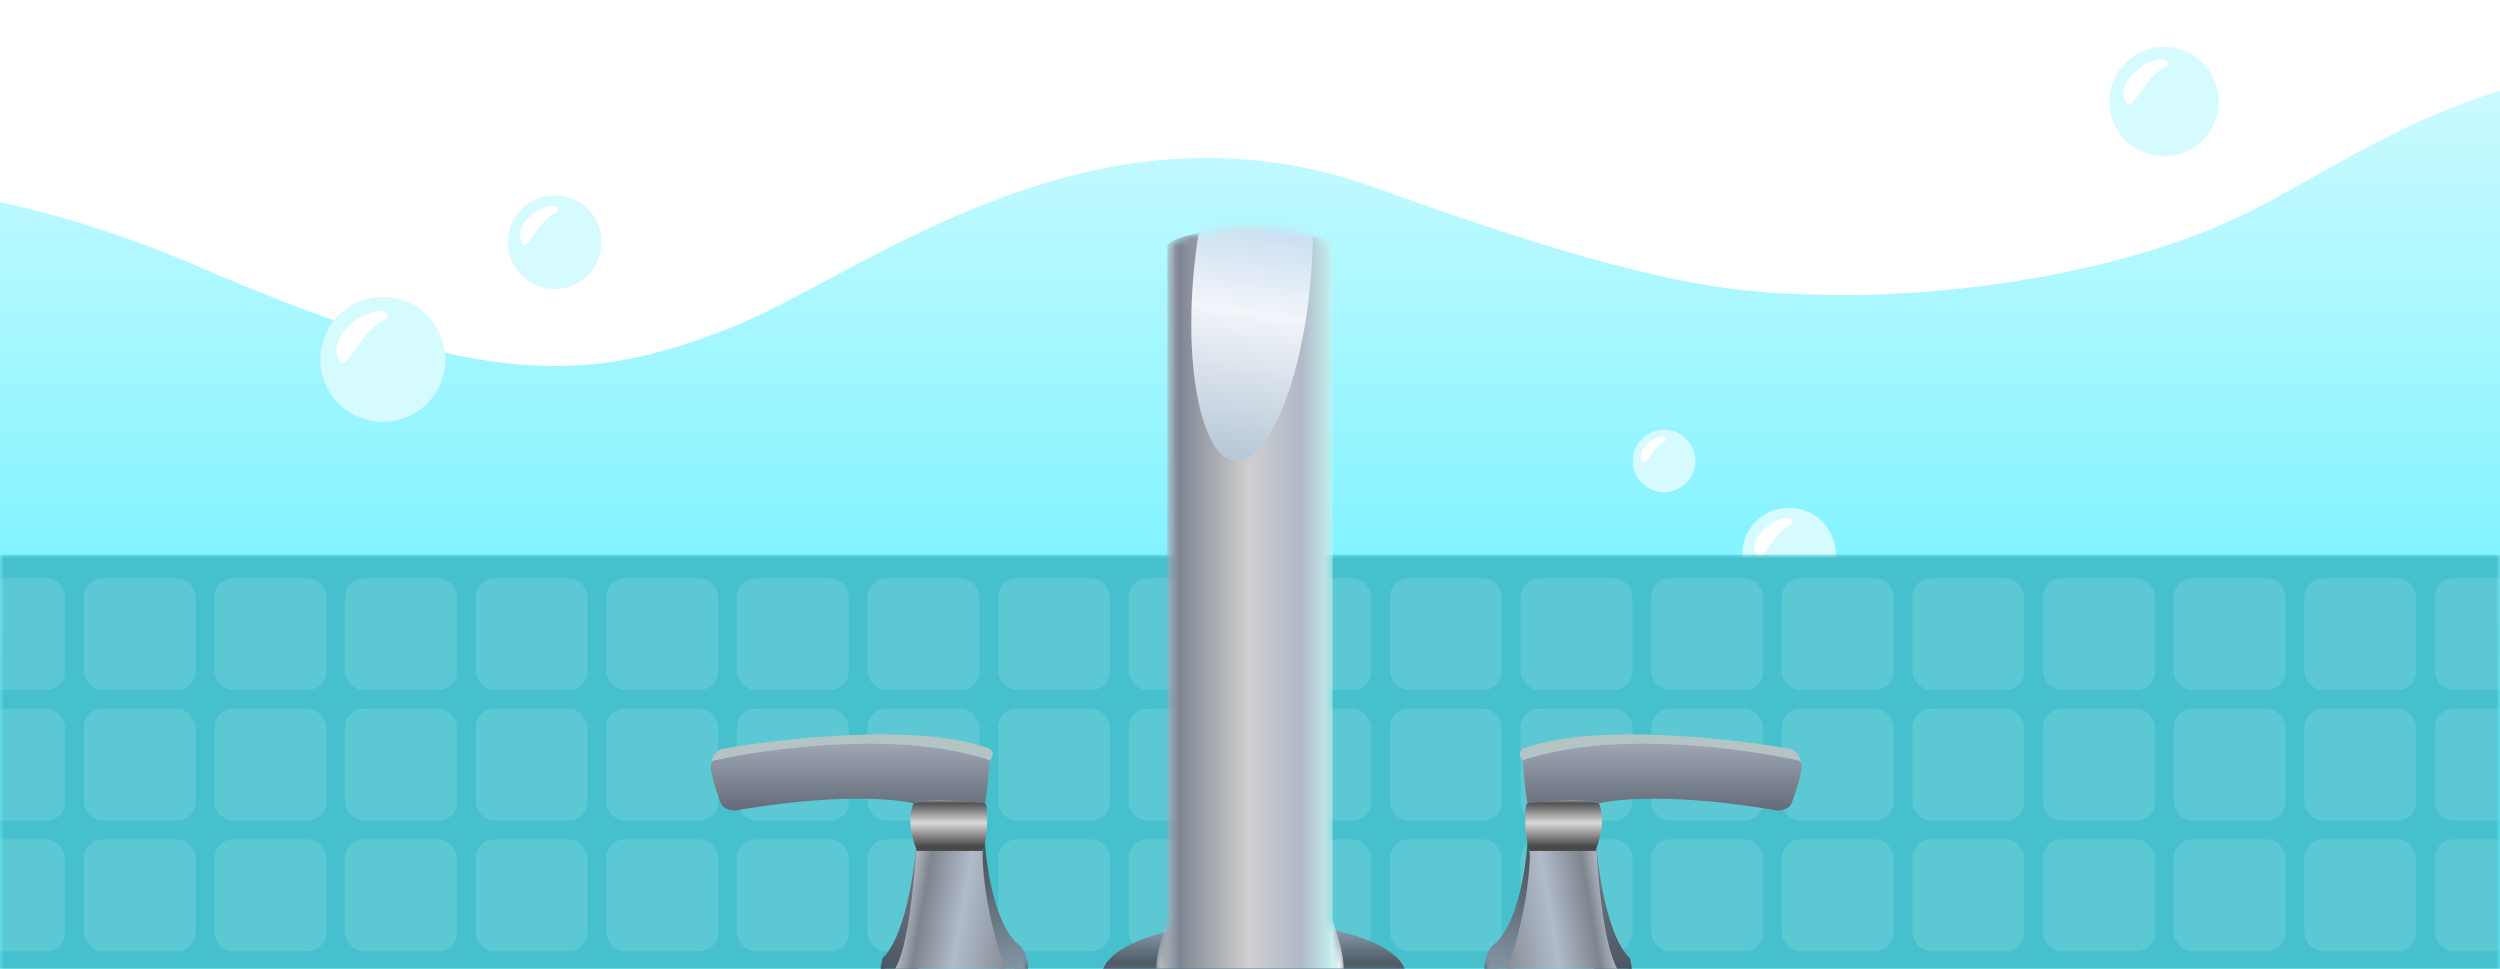 <svg width="320" height="124" viewBox="0 0 320 124" fill="none" xmlns="http://www.w3.org/2000/svg">
<path d="M25.932 34.352C-3.476 21.657 -21.58 23.398 -26.956 25.856C-37.226 42.089 -57.384 75.75 -55.861 80.525C-54.338 85.3 -68.095 135.466 -75.164 159.952C87.136 167.119 412.942 181.134 417.766 179.855C423.795 178.257 398.495 11.576 360.527 8.413C322.559 5.25 308.376 16.047 290.205 25.931C272.035 35.815 246.988 37.952 234.985 37.756C222.982 37.561 212.979 37.398 176.177 24.074C139.375 10.75 109.953 35.72 92.839 42.228C75.724 48.736 62.693 50.22 25.932 34.352Z" fill="url(#paint0_linear_54_8655)"/>
<circle cx="277" cy="13" r="7" fill="#D6FBFF"/>
<path d="M277.512 8.408C277.822 5.878 270.247 9.524 272.098 13.079C272.978 14.768 274.577 9.382 277.512 8.408Z" fill="white"/>
<circle cx="49" cy="46" r="8" fill="#D6FBFF"/>
<path d="M49.585 40.752C49.94 37.86 41.283 42.027 43.398 46.09C44.403 48.02 46.231 41.865 49.585 40.752Z" fill="white"/>
<circle cx="71" cy="31" r="6" fill="#D6FBFF"/>
<path d="M71.439 27.064C71.705 24.895 65.212 28.021 66.798 31.067C67.552 32.515 68.923 27.899 71.439 27.064Z" fill="white"/>
<circle cx="229" cy="71" r="6" fill="#D6FBFF"/>
<path d="M229.439 67.064C229.705 64.895 223.212 68.021 224.798 71.067C225.552 72.515 226.923 67.899 229.439 67.064Z" fill="white"/>
<circle cx="213" cy="59" r="4" fill="#D6FBFF"/>
<path d="M213.293 56.376C213.47 54.93 209.141 57.014 210.199 59.045C210.702 60.01 211.615 56.933 213.293 56.376Z" fill="white"/>
<mask id="mask0_54_8655" style="mask-type:alpha" maskUnits="userSpaceOnUse" x="0" y="71" width="320" height="70">
<rect y="71" width="320" height="70" fill="#249EAB"/>
</mask>
<g mask="url(#mask0_54_8655)">
<rect y="71" width="320" height="70" fill="#46C0CD"/>
<g opacity="0.14">
<rect x="-6" y="74" width="14.331" height="14.331" rx="2.388" fill="#E1F5F7"/>
<rect x="10.72" y="74" width="14.331" height="14.331" rx="2.388" fill="#E1F5F7"/>
<rect x="27.439" y="74" width="14.331" height="14.331" rx="2.388" fill="#E1F5F7"/>
<rect x="44.158" y="74" width="14.331" height="14.331" rx="2.388" fill="#E1F5F7"/>
<rect x="60.878" y="74" width="14.331" height="14.331" rx="2.388" fill="#E1F5F7"/>
<rect x="77.597" y="74" width="14.331" height="14.331" rx="2.388" fill="#E1F5F7"/>
<rect x="94.317" y="74" width="14.331" height="14.331" rx="2.388" fill="#E1F5F7"/>
<rect x="111.036" y="74" width="14.331" height="14.331" rx="2.388" fill="#E1F5F7"/>
<rect x="127.755" y="74" width="14.331" height="14.331" rx="2.388" fill="#E1F5F7"/>
<rect x="144.475" y="74" width="14.331" height="14.331" rx="2.388" fill="#E1F5F7"/>
<rect x="161.194" y="74" width="14.331" height="14.331" rx="2.388" fill="#E1F5F7"/>
<rect x="177.914" y="74" width="14.331" height="14.331" rx="2.388" fill="#E1F5F7"/>
<rect x="194.633" y="74" width="14.331" height="14.331" rx="2.388" fill="#E1F5F7"/>
<rect x="211.353" y="74" width="14.331" height="14.331" rx="2.388" fill="#E1F5F7"/>
<rect x="228.072" y="74" width="14.331" height="14.331" rx="2.388" fill="#E1F5F7"/>
<rect x="244.791" y="74" width="14.331" height="14.331" rx="2.388" fill="#E1F5F7"/>
<rect x="261.511" y="74" width="14.331" height="14.331" rx="2.388" fill="#E1F5F7"/>
<rect x="278.23" y="74" width="14.331" height="14.331" rx="2.388" fill="#E1F5F7"/>
<rect x="294.95" y="74" width="14.331" height="14.331" rx="2.388" fill="#E1F5F7"/>
<rect x="311.669" y="74" width="14.331" height="14.331" rx="2.388" fill="#E1F5F7"/>
<rect x="-6" y="90.719" width="14.331" height="14.331" rx="2.388" fill="#E1F5F7"/>
<rect x="10.72" y="90.719" width="14.331" height="14.331" rx="2.388" fill="#E1F5F7"/>
<rect x="27.439" y="90.719" width="14.331" height="14.331" rx="2.388" fill="#E1F5F7"/>
<rect x="44.158" y="90.719" width="14.331" height="14.331" rx="2.388" fill="#E1F5F7"/>
<rect x="60.878" y="90.719" width="14.331" height="14.331" rx="2.388" fill="#E1F5F7"/>
<rect x="77.597" y="90.719" width="14.331" height="14.331" rx="2.388" fill="#E1F5F7"/>
<rect x="94.317" y="90.719" width="14.331" height="14.331" rx="2.388" fill="#E1F5F7"/>
<rect x="111.036" y="90.719" width="14.331" height="14.331" rx="2.388" fill="#E1F5F7"/>
<rect x="127.755" y="90.719" width="14.331" height="14.331" rx="2.388" fill="#E1F5F7"/>
<rect x="144.475" y="90.719" width="14.331" height="14.331" rx="2.388" fill="#E1F5F7"/>
<rect x="161.194" y="90.719" width="14.331" height="14.331" rx="2.388" fill="#E1F5F7"/>
<rect x="177.914" y="90.719" width="14.331" height="14.331" rx="2.388" fill="#E1F5F7"/>
<rect x="194.633" y="90.719" width="14.331" height="14.331" rx="2.388" fill="#E1F5F7"/>
<rect x="211.353" y="90.719" width="14.331" height="14.331" rx="2.388" fill="#E1F5F7"/>
<rect x="228.072" y="90.719" width="14.331" height="14.331" rx="2.388" fill="#E1F5F7"/>
<rect x="244.791" y="90.719" width="14.331" height="14.331" rx="2.388" fill="#E1F5F7"/>
<rect x="261.511" y="90.719" width="14.331" height="14.331" rx="2.388" fill="#E1F5F7"/>
<rect x="278.23" y="90.719" width="14.331" height="14.331" rx="2.388" fill="#E1F5F7"/>
<rect x="294.95" y="90.719" width="14.331" height="14.331" rx="2.388" fill="#E1F5F7"/>
<rect x="311.669" y="90.719" width="14.331" height="14.331" rx="2.388" fill="#E1F5F7"/>
<rect x="-6" y="107.439" width="14.331" height="14.331" rx="2.388" fill="#E1F5F7"/>
<rect x="10.72" y="107.439" width="14.331" height="14.331" rx="2.388" fill="#E1F5F7"/>
<rect x="27.439" y="107.439" width="14.331" height="14.331" rx="2.388" fill="#E1F5F7"/>
<rect x="44.158" y="107.439" width="14.331" height="14.331" rx="2.388" fill="#E1F5F7"/>
<rect x="60.878" y="107.439" width="14.331" height="14.331" rx="2.388" fill="#E1F5F7"/>
<rect x="77.597" y="107.439" width="14.331" height="14.331" rx="2.388" fill="#E1F5F7"/>
<rect x="94.317" y="107.439" width="14.331" height="14.331" rx="2.388" fill="#E1F5F7"/>
<rect x="111.036" y="107.439" width="14.331" height="14.331" rx="2.388" fill="#E1F5F7"/>
<rect x="127.755" y="107.439" width="14.331" height="14.331" rx="2.388" fill="#E1F5F7"/>
<rect x="144.475" y="107.439" width="14.331" height="14.331" rx="2.388" fill="#E1F5F7"/>
<rect x="161.194" y="107.439" width="14.331" height="14.331" rx="2.388" fill="#E1F5F7"/>
<rect x="177.914" y="107.439" width="14.331" height="14.331" rx="2.388" fill="#E1F5F7"/>
<rect x="194.633" y="107.439" width="14.331" height="14.331" rx="2.388" fill="#E1F5F7"/>
<rect x="211.353" y="107.439" width="14.331" height="14.331" rx="2.388" fill="#E1F5F7"/>
<rect x="228.072" y="107.439" width="14.331" height="14.331" rx="2.388" fill="#E1F5F7"/>
<rect x="244.791" y="107.439" width="14.331" height="14.331" rx="2.388" fill="#E1F5F7"/>
<rect x="261.511" y="107.439" width="14.331" height="14.331" rx="2.388" fill="#E1F5F7"/>
<rect x="278.23" y="107.439" width="14.331" height="14.331" rx="2.388" fill="#E1F5F7"/>
<rect x="294.95" y="107.439" width="14.331" height="14.331" rx="2.388" fill="#E1F5F7"/>
<rect x="311.669" y="107.439" width="14.331" height="14.331" rx="2.388" fill="#E1F5F7"/>
</g>
</g>
<ellipse cx="160.5" cy="125" rx="19.5" ry="7" fill="url(#paint1_linear_54_8655)"/>
<mask id="mask1_54_8655" style="mask-type:alpha" maskUnits="userSpaceOnUse" x="148" y="29" width="24" height="98">
<path fill-rule="evenodd" clip-rule="evenodd" d="M149.419 31.584V117.882C145.999 127.521 149.092 127.287 155.14 126.83C156.603 126.719 158.24 126.595 160 126.595C161.76 126.595 163.397 126.719 164.86 126.83C170.908 127.287 174.001 127.521 170.581 117.882V31.584C170.581 29.922 160.941 29 160 29C159.06 29 149.419 29.922 149.419 31.584Z" fill="url(#paint2_linear_54_8655)"/>
</mask>
<g mask="url(#mask1_54_8655)">
<path fill-rule="evenodd" clip-rule="evenodd" d="M149.419 31.584V117.882C145.999 127.521 149.092 127.287 155.14 126.83C156.603 126.719 158.24 126.595 160 126.595C161.76 126.595 163.397 126.719 164.86 126.83C170.908 127.287 174.001 127.521 170.581 117.882V31.584C170.581 29.922 160.941 29 160 29C159.06 29 149.419 29.922 149.419 31.584Z" fill="url(#paint3_linear_54_8655)"/>
<g filter="url(#filter0_f_54_8655)">
<ellipse cx="160.264" cy="35.546" rx="7.5" ry="23.557" transform="rotate(5.297 160.264 35.546)" fill="url(#paint4_linear_54_8655)"/>
</g>
</g>
<path d="M130.633 121.097C132.582 123.532 131.141 127.896 130.024 129.621L129.111 126.881L130.633 121.097Z" fill="url(#paint5_linear_54_8655)"/>
<path d="M113.28 129.621C111.819 129.134 112.469 124.75 112.976 122.619L113.889 127.185L113.28 129.621Z" fill="#536272"/>
<path d="M130.633 121.097C127.467 118.905 126.27 111.253 126.067 107.701L124.24 116.834L129.72 127.49C131.425 126.516 131.039 122.923 130.633 121.097Z" fill="url(#paint6_linear_54_8655)"/>
<path d="M112.976 122.619C115.655 120.183 116.934 112.268 117.238 108.615L119.674 110.441L117.238 125.968C116.02 126.678 113.463 127.916 112.976 127.185C112.489 126.455 112.773 123.837 112.976 122.619Z" fill="url(#paint7_linear_54_8655)"/>
<path d="M126.067 102.83C123.327 101.613 118.456 102.222 116.934 102.83C115.959 105.022 116.934 108.006 117.542 109.224C120.181 109.325 125.153 109.528 125.762 108.919C126.244 108.438 126.689 103.107 126.067 102.83Z" fill="url(#paint8_linear_54_8655)"/>
<path d="M114.498 124.141C116.203 121.462 117.035 112.877 117.238 108.919H125.762C125.762 115.008 127.893 122.01 128.502 123.532C128.989 124.75 129.517 126.678 129.72 127.49C124.605 129.195 116.629 128.2 113.281 127.49C112.976 127.49 112.793 126.82 114.498 124.141Z" fill="url(#paint9_linear_54_8655)"/>
<path d="M126.675 95.829C116.02 91.871 94.101 95.524 92.579 95.829C91.448 96.055 91.1 97.221 91.057 97.655C91.304 96.606 119.674 94.306 126.675 97.351C127.406 96.62 126.98 96.031 126.675 95.829Z" fill="#B4C4C4"/>
<path d="M126.676 97.351C115.716 93.454 98.566 95.727 91.361 97.351C90.27 97.586 91.97 101.917 92.274 102.831C92.518 103.561 93.594 103.744 94.101 103.744C106.766 101.552 114.6 102.222 116.934 102.831C118.395 102.1 123.631 102.526 126.067 102.831C126.31 101.856 126.574 98.772 126.676 97.351Z" fill="url(#paint10_linear_54_8655)"/>
<path d="M190.96 121.097C189.011 123.532 190.452 127.896 191.569 129.621L192.482 126.881L190.96 121.097Z" fill="url(#paint11_linear_54_8655)"/>
<path d="M208.313 129.621C209.774 129.134 209.124 124.75 208.617 122.619L207.704 127.185L208.313 129.621Z" fill="#536272"/>
<path d="M190.96 121.097C194.126 118.905 195.323 111.253 195.526 107.701L197.353 116.834L191.873 127.49C190.168 126.516 190.554 122.923 190.96 121.097Z" fill="url(#paint12_linear_54_8655)"/>
<path d="M208.617 122.619C205.938 120.183 204.659 112.268 204.355 108.615L201.919 110.441L204.355 125.968C205.573 126.678 208.13 127.916 208.617 127.185C209.104 126.455 208.82 123.837 208.617 122.619Z" fill="url(#paint13_linear_54_8655)"/>
<path d="M195.526 102.83C198.266 101.613 203.137 102.222 204.659 102.83C205.634 105.022 204.659 108.006 204.051 109.224C201.412 109.325 196.44 109.528 195.831 108.919C195.349 108.438 194.904 103.107 195.526 102.83Z" fill="url(#paint14_linear_54_8655)"/>
<path d="M207.095 124.141C205.39 121.462 204.558 112.877 204.355 108.919H195.831C195.831 115.008 193.7 122.01 193.091 123.532C192.604 124.75 192.076 126.678 191.873 127.49C196.988 129.195 204.964 128.2 208.313 127.49C208.617 127.49 208.8 126.82 207.095 124.141Z" fill="url(#paint15_linear_54_8655)"/>
<path d="M194.918 95.829C205.573 91.871 227.492 95.524 229.014 95.829C230.145 96.055 230.493 97.221 230.536 97.655C230.289 96.606 201.919 94.306 194.918 97.351C194.187 96.62 194.613 96.031 194.918 95.829Z" fill="#B4C4C4"/>
<path d="M194.917 97.351C205.877 93.454 223.027 95.727 230.232 97.351C231.323 97.586 229.623 101.917 229.319 102.831C229.075 103.561 227.999 103.744 227.492 103.744C214.828 101.552 206.993 102.222 204.659 102.831C203.198 102.1 197.962 102.526 195.526 102.831C195.283 101.856 195.019 98.772 194.917 97.351Z" fill="url(#paint16_linear_54_8655)"/>
<defs>
<filter id="filter0_f_54_8655" x="148.484" y="8.079" width="23.56" height="54.933" filterUnits="userSpaceOnUse" color-interpolation-filters="sRGB">
<feFlood flood-opacity="0" result="BackgroundImageFix"/>
<feBlend mode="normal" in="SourceGraphic" in2="BackgroundImageFix" result="shape"/>
<feGaussianBlur stdDeviation="2" result="effect1_foregroundBlur_54_8655"/>
</filter>
<linearGradient id="paint0_linear_54_8655" x1="174.392" y1="5.011" x2="174.392" y2="95.5" gradientUnits="userSpaceOnUse">
<stop stop-color="#D3FBFF"/>
<stop offset="1" stop-color="#65F1FF"/>
</linearGradient>
<linearGradient id="paint1_linear_54_8655" x1="160.5" y1="118" x2="160.5" y2="132" gradientUnits="userSpaceOnUse">
<stop stop-color="#93AABB"/>
<stop offset="0.372" stop-color="#505B67"/>
<stop offset="1" stop-color="#A0A9B6"/>
</linearGradient>
<linearGradient id="paint2_linear_54_8655" x1="145.888" y1="95.108" x2="172" y2="95.108" gradientUnits="userSpaceOnUse">
<stop stop-color="#F7F7F7"/>
<stop offset="0.195" stop-color="#7F8693"/>
<stop offset="0.535" stop-color="#CFCFCF"/>
<stop offset="0.79" stop-color="#B0B9C7"/>
<stop offset="0.93" stop-color="#C3EBEB"/>
<stop offset="1" stop-color="white"/>
</linearGradient>
<linearGradient id="paint3_linear_54_8655" x1="145.888" y1="95.108" x2="172" y2="95.108" gradientUnits="userSpaceOnUse">
<stop stop-color="#F7F7F7"/>
<stop offset="0.195" stop-color="#7F8693"/>
<stop offset="0.535" stop-color="#CFCFCF"/>
<stop offset="0.79" stop-color="#B0B9C7"/>
<stop offset="0.93" stop-color="#C3EBEB"/>
<stop offset="1" stop-color="white"/>
</linearGradient>
<linearGradient id="paint4_linear_54_8655" x1="161.83" y1="24.117" x2="159.861" y2="59.08" gradientUnits="userSpaceOnUse">
<stop stop-color="#B9D5EC"/>
<stop offset="0.455" stop-color="#F2F5FA"/>
<stop offset="1" stop-color="#B6C7D6"/>
</linearGradient>
<linearGradient id="paint5_linear_54_8655" x1="130.633" y1="125.054" x2="131.547" y2="125.359" gradientUnits="userSpaceOnUse">
<stop stop-color="#7C8B9D"/>
<stop offset="0.955" stop-color="#414B57"/>
</linearGradient>
<linearGradient id="paint6_linear_54_8655" x1="125.762" y1="110.441" x2="130.329" y2="125.054" gradientUnits="userSpaceOnUse">
<stop stop-color="#4E5860"/>
<stop offset="1" stop-color="#8699A9"/>
</linearGradient>
<linearGradient id="paint7_linear_54_8655" x1="117.238" y1="109.224" x2="112.672" y2="126.576" gradientUnits="userSpaceOnUse">
<stop offset="0.052" stop-color="#717B87"/>
<stop offset="1" stop-color="#46515D"/>
</linearGradient>
<linearGradient id="paint8_linear_54_8655" x1="121.446" y1="102.127" x2="121.446" y2="109.339" gradientUnits="userSpaceOnUse">
<stop stop-color="#D9D9D9"/>
<stop offset="0.09" stop-color="#515151"/>
<stop offset="0.445" stop-color="#D9D9D9"/>
<stop offset="0.855" stop-color="#494949"/>
</linearGradient>
<linearGradient id="paint9_linear_54_8655" x1="113.585" y1="119.574" x2="131.242" y2="122.619" gradientUnits="userSpaceOnUse">
<stop stop-color="#DAE1EC"/>
<stop offset="0.215" stop-color="#7E858F"/>
<stop offset="0.5" stop-color="#B1BBC9"/>
<stop offset="0.945" stop-color="#7E858F"/>
<stop offset="1" stop-color="#CFD8E4"/>
</linearGradient>
<linearGradient id="paint10_linear_54_8655" x1="108.838" y1="95.199" x2="108.838" y2="103.744" gradientUnits="userSpaceOnUse">
<stop stop-color="#9EA5B3"/>
<stop offset="1" stop-color="#636A78"/>
</linearGradient>
<linearGradient id="paint11_linear_54_8655" x1="190.96" y1="125.054" x2="190.046" y2="125.359" gradientUnits="userSpaceOnUse">
<stop stop-color="#7C8B9D"/>
<stop offset="0.955" stop-color="#414B57"/>
</linearGradient>
<linearGradient id="paint12_linear_54_8655" x1="195.831" y1="110.441" x2="191.264" y2="125.054" gradientUnits="userSpaceOnUse">
<stop stop-color="#4E5860"/>
<stop offset="1" stop-color="#8699A9"/>
</linearGradient>
<linearGradient id="paint13_linear_54_8655" x1="204.355" y1="109.224" x2="208.921" y2="126.576" gradientUnits="userSpaceOnUse">
<stop offset="0.052" stop-color="#717B87"/>
<stop offset="1" stop-color="#46515D"/>
</linearGradient>
<linearGradient id="paint14_linear_54_8655" x1="200.147" y1="102.127" x2="200.147" y2="109.339" gradientUnits="userSpaceOnUse">
<stop stop-color="#D9D9D9"/>
<stop offset="0.09" stop-color="#515151"/>
<stop offset="0.445" stop-color="#D9D9D9"/>
<stop offset="0.855" stop-color="#494949"/>
</linearGradient>
<linearGradient id="paint15_linear_54_8655" x1="208.008" y1="119.574" x2="190.351" y2="122.619" gradientUnits="userSpaceOnUse">
<stop stop-color="#DAE1EC"/>
<stop offset="0.215" stop-color="#7E858F"/>
<stop offset="0.5" stop-color="#B1BBC9"/>
<stop offset="0.945" stop-color="#7E858F"/>
<stop offset="1" stop-color="#CFD8E4"/>
</linearGradient>
<linearGradient id="paint16_linear_54_8655" x1="212.755" y1="95.199" x2="212.755" y2="103.744" gradientUnits="userSpaceOnUse">
<stop stop-color="#9EA5B3"/>
<stop offset="1" stop-color="#636A78"/>
</linearGradient>
</defs>
</svg>
